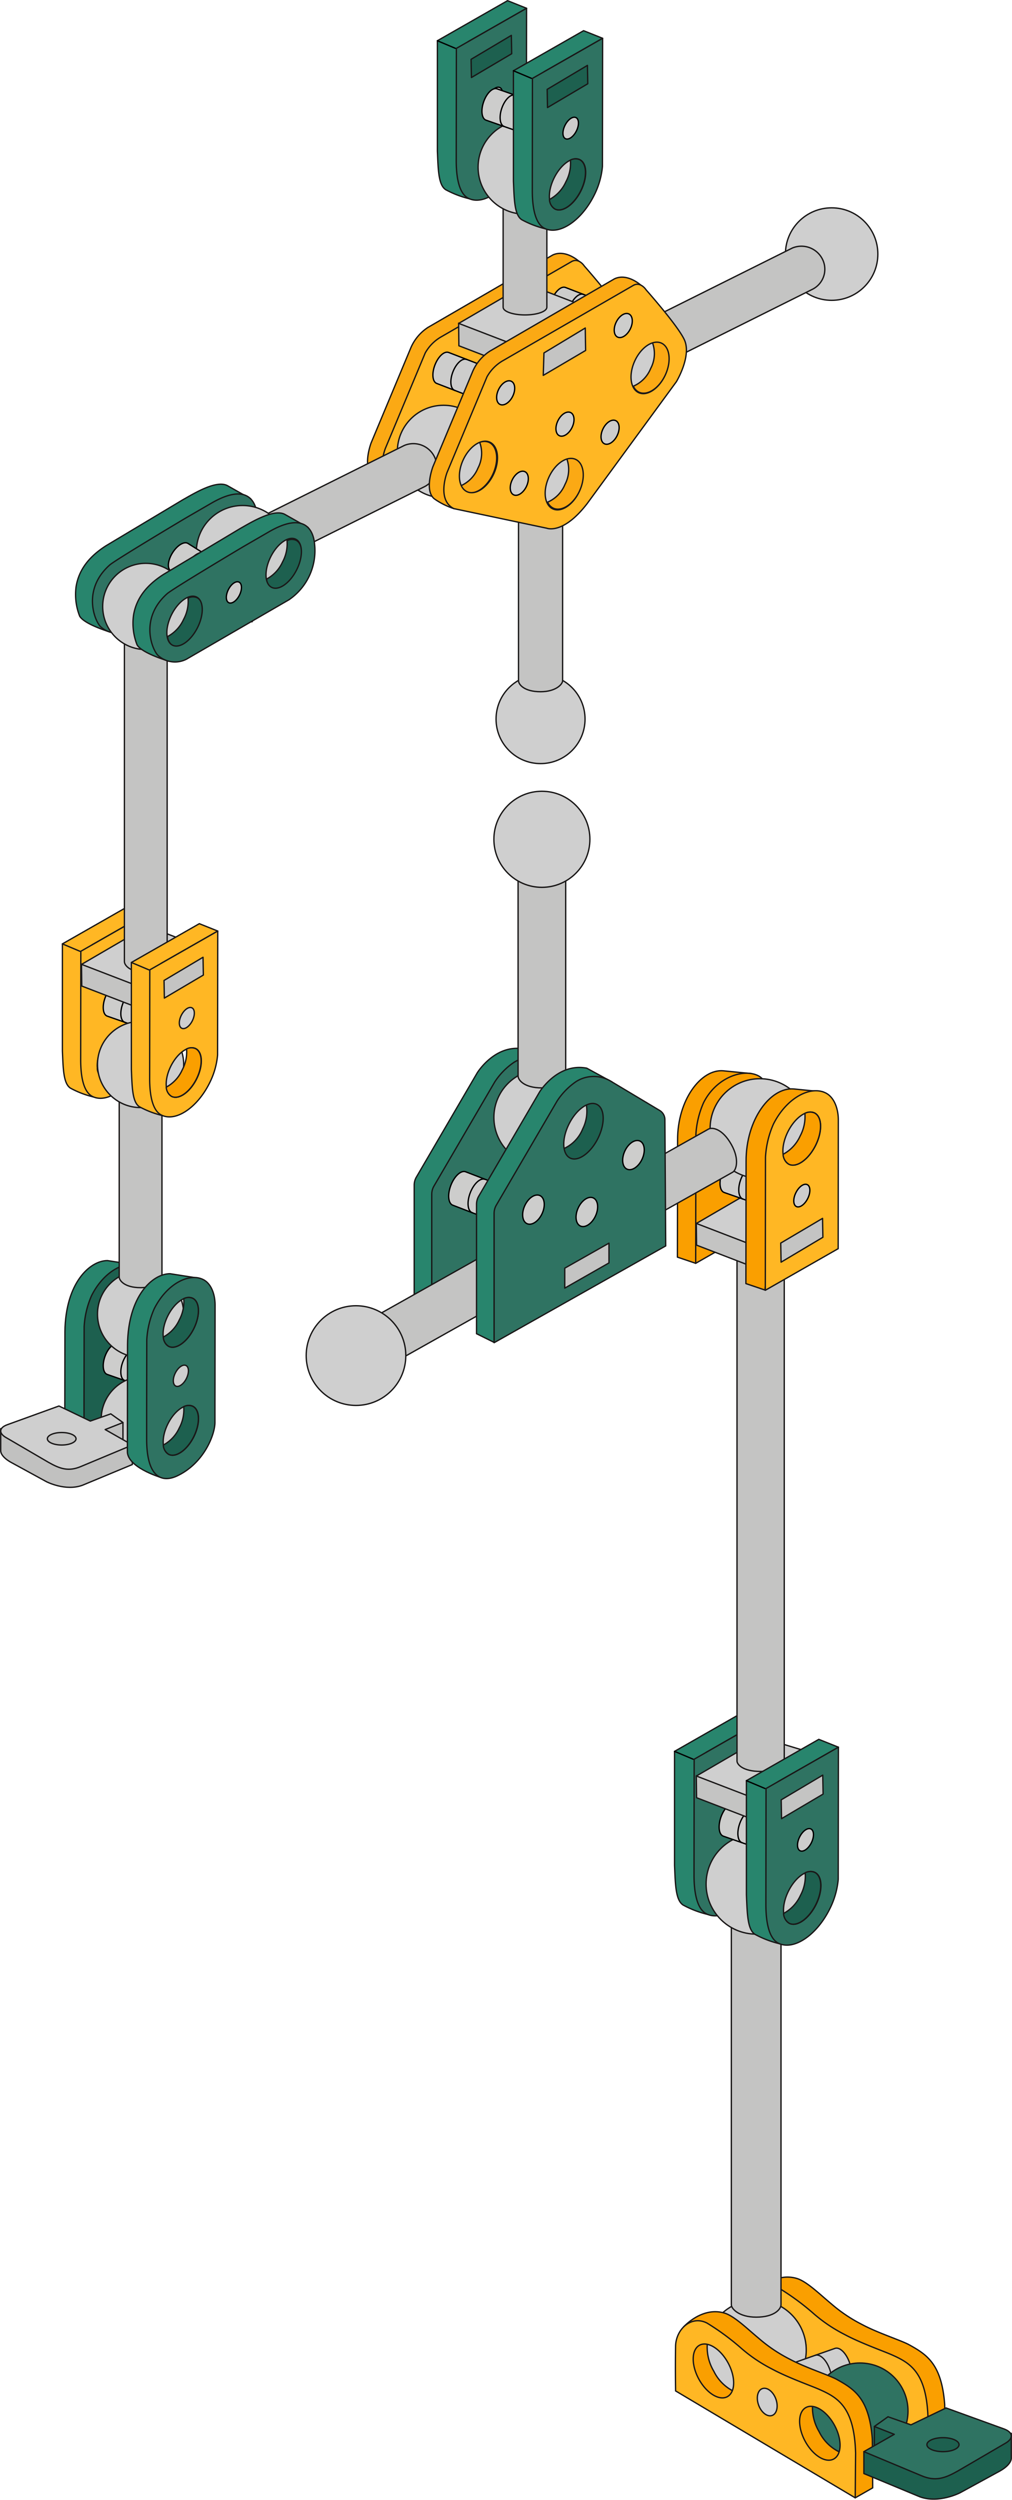 <svg xmlns="http://www.w3.org/2000/svg" width="188.143" height="464.515" viewBox="0 0 188.143 464.515">
  <g id="Group_97" data-name="Group 97" transform="translate(-541.604 -65.915)">
    <g id="Group_48" data-name="Group 48">
      <g id="Group_18" data-name="Group 18">
        <path id="Path_39" data-name="Path 39" d="M684.116,385.089l-3.649-1.459-13.458,7.681v21.173c.155,3.5.178,6.481,1.611,7.384a18.433,18.433,0,0,0,4.6,1.748l-.329-30.122Z" fill="#28856d" stroke="#1a1818" stroke-linecap="round" stroke-linejoin="round" stroke-width="0.25"/>
        <line id="Line_2" data-name="Line 2" x2="3.468" y2="1.459" transform="translate(667.009 391.311)" fill="#ef8b20" stroke="#000" stroke-linecap="round" stroke-linejoin="round" stroke-width="0.25"/>
        <g id="Group_17" data-name="Group 17">
          <path id="Path_40" data-name="Path 40" d="M684.116,385.089l-13.458,7.68s-.028,21.387-.028,21.519c0,3.936.785,6.444,2.329,7.219,2.8,1.4,7.057-1.408,9.5-6.283a15.254,15.254,0,0,0,1.621-5.583Z" fill="#2f7362" stroke="#1a1818" stroke-linecap="round" stroke-linejoin="round" stroke-width="0.25"/>
        </g>
        <path id="Path_41" data-name="Path 41" d="M681.2,390.279l.065,3.521-7.723,4.562-.065-3.49Z" fill="#86d3ed" stroke="#000" stroke-linecap="round" stroke-linejoin="round" stroke-width="0.25"/>
        <path id="Path_42" data-name="Path 42" d="M679.082,402.854c-.559,1.115-1.5,1.775-2.1,1.474s-.636-1.451-.076-2.567,1.5-1.776,2.1-1.474S679.642,401.738,679.082,402.854Z" fill="#cdcdcc" stroke="#000" stroke-linecap="round" stroke-linejoin="round" stroke-width="0.25"/>
      </g>
      <g id="Group_24" data-name="Group 24">
        <g id="Group_19" data-name="Group 19">
          <path id="Path_43" data-name="Path 43" d="M711.206,507.649l2.85,15.919,3.249-1.854s-.047-8.743-.076-9.117c-.572-7.487-3.331-9.218-6.593-11.027-1.47-.815-5.86-2.2-8.819-3.8a28.114,28.114,0,0,1-5.754-3.891c-1.915-1.574-4.432-4.067-6.3-4.633-4.213-1.278-7.629,2.582-7.629,2.582l4.169.809Z" fill="#fa9f00" stroke="#1a1818" stroke-linecap="round" stroke-linejoin="round" stroke-width="0.25"/>
          <path id="Path_44" data-name="Path 44" d="M684.453,494.561a2.537,2.537,0,0,1,2.151-.119,8.714,8.714,0,0,0,1.171,5.625,8.119,8.119,0,0,0,4.093,3.9,2.787,2.787,0,0,1-1.189,1.918c-1.729,1.04-4.524-.65-6.243-3.776S682.725,495.6,684.453,494.561Z" fill="#ffb724" stroke="#1a1818" stroke-linecap="round" stroke-linejoin="round" stroke-width="0.25"/>
          <path id="Path_45" data-name="Path 45" d="M704.029,505.791a2.535,2.535,0,0,1,2.15-.119,8.715,8.715,0,0,0,1.172,5.625,8.111,8.111,0,0,0,4.093,3.9,2.785,2.785,0,0,1-1.189,1.918c-1.729,1.04-4.524-.65-6.244-3.776S702.3,506.831,704.029,505.791Z" fill="#ffb724" stroke="#1a1818" stroke-linecap="round" stroke-linejoin="round" stroke-width="0.25"/>
          <path id="Path_46" data-name="Path 46" d="M680.66,503.7l33.4,19.865.07-8.3c-.231-8.617-3.35-10.34-6.738-11.841-1.533-.68-5.86-2.2-8.82-3.8a28.106,28.106,0,0,1-5.753-3.892,46.116,46.116,0,0,0-6.3-4.632c-2.954-1.52-5.8,1.148-5.858,4.317C680.582,500.015,680.66,503.7,680.66,503.7Zm4.382-8.453c1.474-.88,3.855.532,5.318,3.152s1.456,5.458-.018,6.338-3.855-.532-5.319-3.153S683.568,496.129,685.042,495.249Z" fill="#ffb724" stroke="#1a1818" stroke-linecap="round" stroke-linejoin="round" stroke-width="0.25"/>
          <ellipse id="Ellipse_7" data-name="Ellipse 7" cx="1.701" cy="2.657" rx="1.701" ry="2.657" transform="translate(695.176 503.867) rotate(-20.296)" fill="#ffb724" stroke="#1a1818" stroke-linecap="round" stroke-linejoin="round" stroke-width="0.25"/>
        </g>
        <g id="Group_20" data-name="Group 20">
          <circle id="Ellipse_8" data-name="Ellipse 8" cx="9.31" cy="9.31" r="9.31" transform="translate(672.874 493.232)" fill="#cfcfcf" stroke="#1a1818" stroke-linecap="round" stroke-linejoin="round" stroke-width="0.25"/>
          <path id="Path_47" data-name="Path 47" d="M682.184,420.4c2.55,0,4.617.5,4.617,1.125v72.605c0,.734-1.119,2.3-4.617,2.3-3.2,0-4.617-1.568-4.617-2.3V421.521C677.567,420.9,679.634,420.4,682.184,420.4Z" fill="#c4c4c3" stroke="#1a1818" stroke-linecap="round" stroke-linejoin="round" stroke-width="0.25"/>
          <circle id="Ellipse_9" data-name="Ellipse 9" cx="9.31" cy="9.31" r="9.31" transform="translate(672.874 406.646)" fill="#cfcfcf" stroke="#1a1818" stroke-linecap="round" stroke-linejoin="round" stroke-width="0.25"/>
        </g>
        <g id="Group_21" data-name="Group 21">
          <path id="Path_48" data-name="Path 48" d="M696.838,502.233c.872-.306,2.075.86,2.686,2.6s.4,3.4-.472,3.711L680.358,515.1l-2.214-6.314Z" fill="#cfcfcf" stroke="#1a1818" stroke-linecap="round" stroke-linejoin="round" stroke-width="0.25"/>
          <path id="Path_49" data-name="Path 49" d="M695.39,509.831c.871-.306,1.083-1.967.471-3.711s-1.813-2.909-2.685-2.6" fill="#cfcfcf" stroke="#1a1818" stroke-linecap="round" stroke-linejoin="round" stroke-width="0.25"/>
        </g>
        <circle id="Ellipse_10" data-name="Ellipse 10" cx="8.929" cy="8.929" r="8.929" transform="translate(692.555 504.948)" fill="#2f7362" stroke="#1a1818" stroke-linecap="round" stroke-linejoin="round" stroke-width="0.25"/>
        <g id="Group_22" data-name="Group 22">
          <path id="Path_50" data-name="Path 50" d="M697.754,514.082,700.6,530l3.248-1.854s-.047-8.743-.075-9.116c-.573-7.487-3.331-9.218-6.593-11.027-1.47-.816-5.86-2.2-8.82-3.8a28.143,28.143,0,0,1-5.754-3.892c-1.915-1.573-4.432-4.066-6.3-4.632-4.213-1.279-7.628,2.582-7.628,2.582l4.168.809Z" fill="#fa9f00" stroke="#1a1818" stroke-linecap="round" stroke-linejoin="round" stroke-width="0.25"/>
          <path id="Path_51" data-name="Path 51" d="M671,500.994a2.535,2.535,0,0,1,2.15-.119,8.712,8.712,0,0,0,1.172,5.624,8.107,8.107,0,0,0,4.093,3.9,2.785,2.785,0,0,1-1.19,1.919c-1.728,1.04-4.523-.65-6.243-3.776S669.272,502.034,671,500.994Z" fill="#fa9f00" stroke="#1a1818" stroke-linecap="round" stroke-linejoin="round" stroke-width="0.25"/>
          <path id="Path_52" data-name="Path 52" d="M690.576,512.224a2.537,2.537,0,0,1,2.151-.119,8.71,8.71,0,0,0,1.171,5.624,8.111,8.111,0,0,0,4.093,3.9,2.788,2.788,0,0,1-1.189,1.919c-1.729,1.04-4.524-.65-6.243-3.776S688.848,513.264,690.576,512.224Z" fill="#fa9f00" stroke="#1a1818" stroke-linecap="round" stroke-linejoin="round" stroke-width="0.25"/>
          <path id="Path_53" data-name="Path 53" d="M667.207,510.135,700.6,530l.069-8.3c-.23-8.617-3.35-10.34-6.738-11.841-1.533-.68-5.86-2.2-8.819-3.8a28.154,28.154,0,0,1-5.754-3.892,46.048,46.048,0,0,0-6.3-4.632c-2.955-1.52-5.8,1.148-5.859,4.317C667.129,506.448,667.207,510.135,667.207,510.135Zm24.164,3.123c1.474-.879,3.855.532,5.319,3.152s1.455,5.458-.019,6.338-3.855-.532-5.318-3.152S689.9,514.138,691.371,513.258Zm-19.782-11.576c1.474-.88,3.855.531,5.319,3.152s1.455,5.458-.019,6.337-3.855-.531-5.318-3.152S670.116,502.561,671.589,501.682Z" fill="#ffb724" stroke="#1a1818" stroke-linecap="round" stroke-linejoin="round" stroke-width="0.25"/>
          <ellipse id="Ellipse_11" data-name="Ellipse 11" cx="1.701" cy="2.657" rx="1.701" ry="2.657" transform="translate(681.724 510.3) rotate(-20.296)" fill="#cfcfcf" stroke="#1a1818" stroke-linecap="round" stroke-linejoin="round" stroke-width="0.25"/>
        </g>
        <g id="Group_23" data-name="Group 23">
          <path id="Path_54" data-name="Path 54" d="M705.126,516.063l-.965.689v3.559l5.4-.428v-3.131Z" fill="#1d604f" stroke="#1a1818" stroke-linecap="round" stroke-linejoin="round" stroke-width="0.25"/>
          <path id="Path_55" data-name="Path 55" d="M727.024,518.016h2.59v4.6s.137,1.116-2.077,2.38l-7.445,4.065s-3.941,2.045-7.5.739l-10.382-4.312v-4.062l11.144,1.879Z" fill="#1d604f" stroke="#1a1818" stroke-linecap="round" stroke-linejoin="round" stroke-width="0.25"/>
          <path id="Path_56" data-name="Path 56" d="M728.261,517.2l-10.773-3.9-6.528,3.139-4.267-1.5-2.532,1.809,3.7,1.453-5.656,3.217,10.751,4.491c2.554,1.067,4.3.472,6.712-.889l8.814-5.141C730.072,518.987,729.975,517.824,728.261,517.2Z" fill="#2f7362" stroke="#1a1818" stroke-linecap="round" stroke-linejoin="round" stroke-width="0.25"/>
          <ellipse id="Ellipse_12" data-name="Ellipse 12" cx="2.987" cy="1.301" rx="2.987" ry="1.301" transform="translate(713.927 518.82)" fill="#1d604f" stroke="#1a1818" stroke-linecap="round" stroke-linejoin="round" stroke-width="0.25"/>
        </g>
      </g>
      <g id="Group_25" data-name="Group 25">
        <path id="Path_57" data-name="Path 57" d="M678.185,401.06c-.83-.291-1.973.818-2.555,2.476s-.38,3.239.449,3.53l17.782,6.234,2.1-6Z" fill="#cdcdcc" stroke="#000" stroke-linecap="round" stroke-linejoin="round" stroke-width="0.25"/>
        <path id="Path_58" data-name="Path 58" d="M679.563,408.287c-.83-.291-1.03-1.871-.449-3.529s1.725-2.767,2.554-2.477" fill="none" stroke="#000" stroke-linecap="round" stroke-linejoin="round" stroke-width="0.25"/>
      </g>
      <g id="Group_29" data-name="Group 29">
        <g id="Group_28" data-name="Group 28">
          <g id="Group_27" data-name="Group 27">
            <g id="Group_26" data-name="Group 26">
              <path id="Path_59" data-name="Path 59" d="M667.542,299.483l3.4,1.15,2.41-29.334,7.935-5.917-5.234-.519c-4.138-.34-8.511,5.429-8.478,12.882Z" fill="#fa9f00" stroke="#1a1818" stroke-linecap="round" stroke-linejoin="round" stroke-width="0.25"/>
            </g>
          </g>
        </g>
        <path id="Path_60" data-name="Path 60" d="M682.545,265.771c-2.726-1.367-7.767.287-10.144,5.028a17.011,17.011,0,0,0-1.427,5.956l-.032,23.878,13.089-7.469s.027-22.94.027-23.068C684.06,267.981,684.048,266.524,682.545,265.771Zm-2.578,8.876c-1.274,2.54-3.417,4.042-4.786,3.356s-1.448-3.3-.174-5.843,3.416-4.042,4.786-3.355S681.24,272.108,679.967,274.647Z" fill="#fa9f00" stroke="#1a1818" stroke-linecap="round" stroke-linejoin="round" stroke-width="0.25"/>
        <path id="Path_61" data-name="Path 61" d="M673.776,295.586l-.064-3.425,7.512-4.436.063,3.394Z" fill="#86d3ed" stroke="#000" stroke-linecap="round" stroke-linejoin="round" stroke-width="0.25"/>
        <path id="Path_62" data-name="Path 62" d="M676.44,283.1c.545-1.085,1.46-1.727,2.045-1.433s.619,1.411.074,2.5-1.459,1.727-2.044,1.433S675.9,284.187,676.44,283.1Z" fill="#cdcdcc" stroke="#000" stroke-linecap="round" stroke-linejoin="round" stroke-width="0.25"/>
        <path id="Path_63" data-name="Path 63" d="M679.779,268.8a2,2,0,0,0-1.727.072,7.316,7.316,0,0,1-.853,4.063,6.968,6.968,0,0,1-3.059,3.283A2.184,2.184,0,0,0,675.167,278c1.37.687,3.512-.815,4.786-3.355S681.149,269.49,679.779,268.8Z" fill="#fa9f00" stroke="#1a1818" stroke-linecap="round" stroke-linejoin="round" stroke-width="0.25"/>
      </g>
      <g id="Group_32" data-name="Group 32">
        <g id="Group_30" data-name="Group 30">
          <path id="Path_64" data-name="Path 64" d="M694.9,394.165l-23.843,1.688.048,4.069,9.49,3.65,2.155-1.683,4.392.623,7.824-4.759Z" fill="#c4c4c3" stroke="#1a1818" stroke-linecap="round" stroke-linejoin="round" stroke-width="0.25"/>
          <path id="Path_65" data-name="Path 65" d="M683.271,388.79l-12.2,7.1,9.49,3.65,2.155-1.683,4.392.623,9.453-5.664Z" fill="#cfcfcf" stroke="#1a1818" stroke-linecap="round" stroke-linejoin="round" stroke-width="0.25"/>
        </g>
        <path id="Path_66" data-name="Path 66" d="M683.014,296.115c-2.425,0-4.391.422-4.391.943v96.055c0,.615,1.064,1.928,4.391,1.928,3.047,0,4.392-1.313,4.392-1.928V297.058C687.406,296.537,685.44,296.115,683.014,296.115Z" fill="#c4c4c3" stroke="#1a1818" stroke-linecap="round" stroke-linejoin="round" stroke-width="0.25"/>
        <g id="Group_31" data-name="Group 31">
          <path id="Path_67" data-name="Path 67" d="M694.9,291.5l-23.843,1.688.048,4.069,9.49,3.65,2.155-1.683,4.392.623,7.824-4.759Z" fill="#c4c4c3" stroke="#1a1818" stroke-linecap="round" stroke-linejoin="round" stroke-width="0.25"/>
          <path id="Path_68" data-name="Path 68" d="M694.869,287.469l-11.6-1.343-12.2,7.1,9.49,3.65,2.155-1.683,4.392.623,7.824-4.759Z" fill="#cfcfcf" stroke="#1a1818" stroke-linecap="round" stroke-linejoin="round" stroke-width="0.25"/>
        </g>
      </g>
      <g id="Group_33" data-name="Group 33">
        <path id="Path_69" data-name="Path 69" d="M678.349,281.47c-.829-.291-1.973.818-2.554,2.477s-.381,3.238.448,3.529l17.782,6.234,2.106-6.005Z" fill="#cdcdcc" stroke="#000" stroke-linecap="round" stroke-linejoin="round" stroke-width="0.25"/>
        <path id="Path_70" data-name="Path 70" d="M679.727,288.7c-.829-.29-1.03-1.871-.448-3.529s1.725-2.767,2.554-2.476" fill="none" stroke="#000" stroke-linecap="round" stroke-linejoin="round" stroke-width="0.25"/>
      </g>
      <g id="Group_35" data-name="Group 35">
        <path id="Path_71" data-name="Path 71" d="M697.477,390.535l-3.649-1.459-13.458,7.68V417.93c.156,3.5.179,6.481,1.611,7.384a18.435,18.435,0,0,0,4.6,1.748l-.329-30.122Z" fill="#28856d" stroke="#1a1818" stroke-linecap="round" stroke-linejoin="round" stroke-width="0.25"/>
        <line id="Line_3" data-name="Line 3" x2="3.468" y2="1.459" transform="translate(680.37 396.756)" fill="#ef8b20" stroke="#000" stroke-linecap="round" stroke-linejoin="round" stroke-width="0.25"/>
        <g id="Group_34" data-name="Group 34">
          <path id="Path_72" data-name="Path 72" d="M697.477,390.535l-13.458,7.68s-.028,21.387-.028,21.519c0,3.936.785,6.444,2.33,7.219,2.8,1.4,7.057-1.408,9.5-6.283a15.254,15.254,0,0,0,1.621-5.583ZM693.3,419.811c-1.31,2.612-3.513,4.156-4.921,3.45s-1.489-3.395-.179-6.007,3.513-4.156,4.921-3.45S694.607,417.2,693.3,419.811Z" fill="#2f7362" stroke="#1a1818" stroke-linecap="round" stroke-linejoin="round" stroke-width="0.25"/>
          <path id="Path_73" data-name="Path 73" d="M693.078,413.8a2.061,2.061,0,0,0-1.776.074,7.524,7.524,0,0,1-.877,4.178,7.171,7.171,0,0,1-3.145,3.375,2.245,2.245,0,0,0,1.056,1.83c1.408.706,3.611-.839,4.921-3.45S694.486,414.509,693.078,413.8Z" fill="#1d604f" stroke="#1a1818" stroke-linecap="round" stroke-linejoin="round" stroke-width="0.25"/>
        </g>
        <path id="Path_74" data-name="Path 74" d="M694.563,395.725l.065,3.521-7.723,4.562-.065-3.49Z" fill="#c4c4c3" stroke="#1a1818" stroke-linecap="round" stroke-linejoin="round" stroke-width="0.25"/>
        <path id="Path_75" data-name="Path 75" d="M692.444,408.3c-.56,1.115-1.5,1.775-2.1,1.473s-.635-1.45-.076-2.566,1.5-1.776,2.1-1.474S693,407.184,692.444,408.3Z" fill="#cdcdcc" stroke="#000" stroke-linecap="round" stroke-linejoin="round" stroke-width="0.25"/>
      </g>
      <g id="Group_41" data-name="Group 41">
        <g id="Group_36" data-name="Group 36">
          <path id="Path_76" data-name="Path 76" d="M640.792,267.311a2.563,2.563,0,0,0-1.843-.046,7.285,7.285,0,0,1-.6,4.832,6.8,6.8,0,0,1-3.778,3.784,2.762,2.762,0,0,0,1.423,1.868c1.778.818,4.295-.855,5.621-3.737S642.571,268.129,640.792,267.311Z" fill="#e96896" stroke="#000" stroke-linecap="round" stroke-linejoin="round" stroke-width="0.25"/>
          <path id="Path_77" data-name="Path 77" d="M639.1,260.824c-5.443-1.055-8.784,4.436-8.784,4.436l-11.3,19.348a2.983,2.983,0,0,0-.408,1.507v24.043l3.266,1.614V287.747l13.683-21.937,8.238-2.425Z" fill="#28856d" stroke="#1a1818" stroke-linecap="round" stroke-linejoin="round" stroke-width="0.25"/>
          <path id="Path_78" data-name="Path 78" d="M653.625,270.417a2,2,0,0,0-.992-1.749l-9.031-5.395a6.138,6.138,0,0,0-6.462.03,12.9,12.9,0,0,0-3.559,3.633l-11.3,19.348a2.989,2.989,0,0,0-.407,1.507v24.043l31.909-17.982Zm-12.452,3.466c-1.379,2.749-3.7,4.375-5.181,3.632s-1.566-3.575-.188-6.324,3.7-4.375,5.181-3.632S642.551,271.134,641.173,273.883Z" fill="#2f7362" stroke="#1a1818" stroke-linecap="round" stroke-linejoin="round" stroke-width="0.25"/>
          <path id="Path_79" data-name="Path 79" d="M630.8,287.842c-.663,1.441-1.921,2.278-2.811,1.869s-1.072-1.909-.409-3.35,1.921-2.278,2.81-1.869S631.461,286.4,630.8,287.842Z" fill="#cdcdcc" stroke="#000" stroke-linecap="round" stroke-linejoin="round" stroke-width="0.25"/>
          <path id="Path_80" data-name="Path 80" d="M640.724,288.28c-.663,1.441-1.921,2.278-2.811,1.869s-1.072-1.909-.409-3.35,1.921-2.278,2.81-1.869S641.387,286.839,640.724,288.28Z" fill="#cdcdcc" stroke="#000" stroke-linecap="round" stroke-linejoin="round" stroke-width="0.25"/>
          <path id="Path_81" data-name="Path 81" d="M649.392,275.722c-.663,1.441-1.922,2.278-2.811,1.869s-1.073-1.909-.41-3.35,1.922-2.278,2.811-1.869S650.055,274.281,649.392,275.722Z" fill="#cdcdcc" stroke="#000" stroke-linecap="round" stroke-linejoin="round" stroke-width="0.25"/>
          <path id="Path_82" data-name="Path 82" d="M635,301.69v-3.707l8.218-4.65v3.674Z" fill="#86d3ed" stroke="#000" stroke-linecap="round" stroke-linejoin="round" stroke-width="0.25"/>
        </g>
        <g id="Group_37" data-name="Group 37">
          <circle id="Ellipse_13" data-name="Ellipse 13" cx="8.925" cy="8.925" r="8.925" transform="translate(633.423 264.604)" fill="#cfcfcf" stroke="#1a1818" stroke-linecap="round" stroke-linejoin="round" stroke-width="0.25"/>
          <path id="Path_83" data-name="Path 83" d="M642.349,226.252c-2.445,0-4.427.483-4.427,1.079v38.508c0,.7,1.073,2.206,4.427,2.206,3.07,0,4.426-1.5,4.426-2.206V227.331C646.775,226.735,644.793,226.252,642.349,226.252Z" fill="#c4c4c3" stroke="#1a1818" stroke-linecap="round" stroke-linejoin="round" stroke-width="0.25"/>
          <circle id="Ellipse_14" data-name="Ellipse 14" cx="8.925" cy="8.925" r="8.925" transform="translate(633.423 212.927)" fill="#cfcfcf" stroke="#1a1818" stroke-linecap="round" stroke-linejoin="round" stroke-width="0.25"/>
        </g>
        <g id="Group_38" data-name="Group 38">
          <circle id="Ellipse_15" data-name="Ellipse 15" cx="9.26" cy="9.26" r="9.26" transform="translate(673.619 266.333)" fill="#cfcfcf" stroke="#1a1818" stroke-linecap="round" stroke-linejoin="round" stroke-width="0.25"/>
          <path id="Path_84" data-name="Path 84" d="M611.64,315.612c-1.243-2.211-1.813-4.249-1.274-4.552l44.1-24.774,1-.56,12.216-6.862.844-.475,4.807-2.7c.637-.358,2.541-.151,4.245,2.883,1.561,2.777.89,4.768.254,5.125l-4.807,2.7-.845.474-12.216,6.862-1,.56-44.1,24.775C614.326,319.371,612.882,317.824,611.64,315.612Z" fill="#c4c4c3" stroke="#1a1818" stroke-linecap="round" stroke-linejoin="round" stroke-width="0.25"/>
          <circle id="Ellipse_16" data-name="Ellipse 16" cx="9.26" cy="9.26" r="9.26" transform="translate(598.528 308.516)" fill="#cfcfcf" stroke="#1a1818" stroke-linecap="round" stroke-linejoin="round" stroke-width="0.25"/>
        </g>
        <g id="Group_39" data-name="Group 39">
          <path id="Path_85" data-name="Path 85" d="M628.177,283.629c-.857-.331-2.089.79-2.751,2.505s-.5,3.373.354,3.7l18.383,7.1,2.4-6.208Z" fill="#cdcdcc" stroke="#000" stroke-linecap="round" stroke-linejoin="round" stroke-width="0.25"/>
          <path id="Path_86" data-name="Path 86" d="M629.382,291.228c-.858-.331-1.016-1.989-.354-3.7s1.893-2.836,2.751-2.5" fill="none" stroke="#000" stroke-linecap="round" stroke-linejoin="round" stroke-width="0.25"/>
        </g>
        <g id="Group_40" data-name="Group 40">
          <path id="Path_87" data-name="Path 87" d="M652.384,270.864a2.56,2.56,0,0,0-1.844-.046,7.279,7.279,0,0,1-.6,4.832,6.8,6.8,0,0,1-3.777,3.784,2.763,2.763,0,0,0,1.422,1.868c1.779.818,4.3-.855,5.621-3.737S654.162,271.682,652.384,270.864Z" fill="#1d604f" stroke="#1a1818" stroke-linecap="round" stroke-linejoin="round" stroke-width="0.25"/>
          <path id="Path_88" data-name="Path 88" d="M650.691,264.377c-5.444-1.055-8.785,4.436-8.785,4.436l-11.3,19.348a2.993,2.993,0,0,0-.408,1.507v24.043l3.266,1.614V291.3l13.683-21.937,8.238-2.425Z" fill="#28856d" stroke="#1a1818" stroke-linecap="round" stroke-linejoin="round" stroke-width="0.25"/>
          <path id="Path_89" data-name="Path 89" d="M665.216,273.97a2,2,0,0,0-.992-1.749l-9.031-5.4a6.134,6.134,0,0,0-6.461.03,12.9,12.9,0,0,0-3.56,3.633l-11.3,19.348a2.988,2.988,0,0,0-.408,1.507v24.043L665.369,297.4Zm-12.452,3.466c-1.378,2.749-3.7,4.375-5.18,3.631s-1.567-3.574-.188-6.323,3.7-4.375,5.18-3.632S654.143,274.687,652.764,277.436Z" fill="#2f7362" stroke="#1a1818" stroke-linecap="round" stroke-linejoin="round" stroke-width="0.25"/>
          <path id="Path_90" data-name="Path 90" d="M642.389,291.395c-.663,1.441-1.921,2.278-2.81,1.869s-1.073-1.909-.41-3.35,1.921-2.278,2.811-1.869S643.052,289.954,642.389,291.395Z" fill="#cdcdcc" stroke="#000" stroke-linecap="round" stroke-linejoin="round" stroke-width="0.25"/>
          <path id="Path_91" data-name="Path 91" d="M652.315,291.833c-.663,1.441-1.921,2.278-2.81,1.869s-1.073-1.909-.41-3.35,1.921-2.278,2.811-1.869S652.978,290.392,652.315,291.833Z" fill="#cdcdcc" stroke="#000" stroke-linecap="round" stroke-linejoin="round" stroke-width="0.25"/>
          <path id="Path_92" data-name="Path 92" d="M660.983,281.266c-.663,1.442-1.921,2.278-2.81,1.869s-1.073-1.909-.41-3.35,1.921-2.278,2.81-1.869S661.646,279.825,660.983,281.266Z" fill="#cdcdcc" stroke="#000" stroke-linecap="round" stroke-linejoin="round" stroke-width="0.25"/>
          <path id="Path_93" data-name="Path 93" d="M646.6,305.243v-3.707l8.218-4.65v3.674Z" fill="#c4c4c3" stroke="#1a1818" stroke-linecap="round" stroke-linejoin="round" stroke-width="0.25"/>
        </g>
      </g>
      <g id="Group_47" data-name="Group 47">
        <g id="Group_46" data-name="Group 46">
          <g id="Group_45" data-name="Group 45">
            <g id="Group_44" data-name="Group 44">
              <g id="Group_43" data-name="Group 43">
                <g id="Group_42" data-name="Group 42">
                  <path id="Path_94" data-name="Path 94" d="M680.276,304.4l3.551,1.2,2.517-30.641,8.289-6.18-5.467-.543c-4.322-.355-8.89,5.672-8.856,13.456Z" fill="#fa9f00" stroke="#1a1818" stroke-linecap="round" stroke-linejoin="round" stroke-width="0.25"/>
                </g>
              </g>
            </g>
            <path id="Path_95" data-name="Path 95" d="M695.114,268.984c-2.821-1.414-7.259.873-9.72,5.78a17.559,17.559,0,0,0-1.476,6.165l-.034,24.714,13.547-7.731s.028-23.743.028-23.876C697.461,271.848,696.669,269.764,695.114,268.984Zm-1.889,9.763c-1.319,2.629-3.536,4.184-4.954,3.473s-1.5-3.418-.18-6.047,3.536-4.184,4.954-3.473S694.543,276.118,693.225,278.747Z" fill="#ffb724" stroke="#1a1818" stroke-linecap="round" stroke-linejoin="round" stroke-width="0.25"/>
          </g>
          <path id="Path_96" data-name="Path 96" d="M686.818,300.418l-.066-3.544,7.774-4.592.065,3.513Z" fill="#c4c4c3" stroke="#1a1818" stroke-linecap="round" stroke-linejoin="round" stroke-width="0.25"/>
          <path id="Path_97" data-name="Path 97" d="M689.575,287.5c.563-1.123,1.511-1.787,2.116-1.484s.64,1.461.077,2.584-1.51,1.787-2.116,1.483S689.012,288.621,689.575,287.5Z" fill="#cdcdcc" stroke="#000" stroke-linecap="round" stroke-linejoin="round" stroke-width="0.25"/>
        </g>
        <path id="Path_98" data-name="Path 98" d="M693.031,272.7a2.074,2.074,0,0,0-1.788.075,7.57,7.57,0,0,1-.883,4.205,7.214,7.214,0,0,1-3.166,3.4,2.262,2.262,0,0,0,1.063,1.841c1.418.711,3.635-.844,4.954-3.472S694.448,273.41,693.031,272.7Z" fill="#fa9f00" stroke="#1a1818" stroke-linecap="round" stroke-linejoin="round" stroke-width="0.25"/>
      </g>
    </g>
    <g id="Group_96" data-name="Group 96">
      <path id="Path_99" data-name="Path 99" d="M570.584,213.661c.535.352.439,1.44-.213,2.431s-1.614,1.51-2.149,1.158-.439-1.44.214-2.431S570.05,213.309,570.584,213.661Z" fill="#6fb32f" stroke="#000" stroke-linecap="round" stroke-linejoin="round" stroke-width="0.25"/>
      <g id="Group_52" data-name="Group 52">
        <path id="Path_100" data-name="Path 100" d="M567.576,171.63a1.947,1.947,0,0,0-1.679.07,7.106,7.106,0,0,1-.829,3.95,6.778,6.778,0,0,1-2.974,3.192,2.121,2.121,0,0,0,1,1.73c1.332.668,3.415-.793,4.653-3.262S568.908,172.3,567.576,171.63Z" fill="#6fb32f" stroke="#000" stroke-linecap="round" stroke-linejoin="round" stroke-width="0.25"/>
        <path id="Path_101" data-name="Path 101" d="M585.975,160.956a1.949,1.949,0,0,0-1.68.07,7.112,7.112,0,0,1-.829,3.951,6.788,6.788,0,0,1-2.974,3.192,2.119,2.119,0,0,0,1,1.729c1.332.668,3.415-.792,4.653-3.262S587.306,161.624,585.975,160.956Z" fill="#6fb32f" stroke="#000" stroke-linecap="round" stroke-linejoin="round" stroke-width="0.25"/>
        <g id="Group_51" data-name="Group 51">
          <g id="Group_50" data-name="Group 50">
            <g id="Group_49" data-name="Group 49">
              <path id="Path_102" data-name="Path 102" d="M583.845,156.124c-2.114-1.048-6.245,1.524-8.3,2.675l-14.142,8.46c-3.23,2.037-5.126,4.495-5.644,7.6a10.932,10.932,0,0,0,.659,5.535c.924,1.591,5.938,3.037,5.938,3.037l-1.885-10.846,23.582-13.356c.61-.313,4.7-.321,4.107-.67Z" fill="#28856d" stroke="#1a1818" stroke-linecap="round" stroke-linejoin="round" stroke-width="0.25"/>
            </g>
          </g>
        </g>
        <path id="Path_103" data-name="Path 103" d="M575.046,169.071c.534.351.438,1.44-.214,2.431s-1.614,1.509-2.148,1.158-.439-1.441.213-2.432S574.511,168.719,575.046,169.071Z" fill="#6fb32f" stroke="#000" stroke-linecap="round" stroke-linejoin="round" stroke-width="0.25"/>
        <path id="Path_104" data-name="Path 104" d="M580.94,159.381l-4.857,2.811s-13.017,7.746-14.088,8.7c-5.16,4.585-2.793,10.372-1.7,11.45a4.679,4.679,0,0,0,5.322.694l13.98-8.1c2.058-1.193,1.4-.816,5.035-2.917a11.028,11.028,0,0,0,4.788-10.306C589.15,158.533,587.111,155.816,580.94,159.381Zm-13.287,17.808c-1.238,2.469-3.321,3.93-4.653,3.262s-1.407-3.211-.169-5.681,3.322-3.93,4.653-3.262S568.892,174.719,567.653,177.189Zm18.433-10.744c-1.238,2.469-3.321,3.93-4.653,3.262s-1.407-3.211-.169-5.681,3.322-3.93,4.654-3.262S587.325,163.975,586.086,166.445Z" fill="#2f7362" stroke="#1a1818" stroke-linecap="round" stroke-linejoin="round" stroke-width="0.25"/>
        <path id="Path_105" data-name="Path 105" d="M575.446,171.161c-.53,1.055-1.42,1.679-1.989,1.394s-.6-1.372-.072-2.427,1.42-1.679,1.988-1.394S575.975,170.106,575.446,171.161Z" fill="#cdcdcc" stroke="#000" stroke-linecap="round" stroke-linejoin="round" stroke-width="0.25"/>
      </g>
      <g id="Group_68" data-name="Group 68">
        <g id="Group_54" data-name="Group 54">
          <path id="Path_106" data-name="Path 106" d="M651.236,119.088l-2-4.631s-2.5-2.283-4.883-1.158l-23.167,13.437a8.529,8.529,0,0,0-3.177,3.737l-7.413,17.739s-1.655,4.4.265,5.957a13.717,13.717,0,0,0,3.64,1.823l-.066-7.016,9.531-17.607Z" fill="#fba914" stroke="#1a1818" stroke-linecap="round" stroke-linejoin="round" stroke-width="0.25"/>
          <path id="Path_107" data-name="Path 107" d="M651.092,129.944a6.107,6.107,0,0,1-3.224,3.3,2.221,2.221,0,0,0,1.048,1.116c1.568.721,3.787-.754,4.956-3.295s.845-5.186-.723-5.907a2.3,2.3,0,0,0-1.732-.01A5.913,5.913,0,0,1,651.092,129.944Z" fill="#e96896" stroke="#000" stroke-linecap="round" stroke-linejoin="round" stroke-width="0.25"/>
          <path id="Path_108" data-name="Path 108" d="M635.156,151.49a6.105,6.105,0,0,1-3.224,3.3,2.227,2.227,0,0,0,1.049,1.116c1.568.721,3.786-.754,4.955-3.295s.845-5.186-.723-5.907a2.3,2.3,0,0,0-1.731-.009A5.918,5.918,0,0,1,635.156,151.49Z" fill="#e96896" stroke="#000" stroke-linecap="round" stroke-linejoin="round" stroke-width="0.25"/>
          <path id="Path_109" data-name="Path 109" d="M618.972,148.461a6.1,6.1,0,0,1-3.223,3.305,2.221,2.221,0,0,0,1.048,1.116c1.568.721,3.787-.754,4.955-3.295s.846-5.186-.722-5.907a2.3,2.3,0,0,0-1.732-.01A5.909,5.909,0,0,1,618.972,148.461Z" fill="#e96896" stroke="#000" stroke-linecap="round" stroke-linejoin="round" stroke-width="0.25"/>
          <g id="Group_53" data-name="Group 53">
            <path id="Path_110" data-name="Path 110" d="M657.458,124.882c-.886-2.4-7.215-9.531-7.215-9.531s-1.059-1.655-2.449-.794l-24.093,13.9a7.884,7.884,0,0,0-3.045,3.044l-7.414,17.739s-2,5.138,1.258,6.752l17.276,3.64s3.045,1.258,7.546-4.633l16.545-22.59S658.583,127.927,657.458,124.882Zm-35.552,24.672c-1.169,2.541-3.387,4.016-4.955,3.295s-1.892-3.366-.723-5.907,3.388-4.017,4.956-3.295S623.075,147.013,621.906,149.554Zm15.947,3.193c-1.169,2.541-3.388,4.016-4.956,3.3s-1.891-3.366-.722-5.907,3.387-4.016,4.955-3.295S639.022,150.206,637.853,152.747Zm15.957-21.594c-1.169,2.541-3.387,4.016-4.955,3.295s-1.892-3.366-.723-5.907,3.388-4.017,4.956-3.295S654.979,128.612,653.81,131.153Z" fill="#ffb724" stroke="#1a1818" stroke-linecap="round" stroke-linejoin="round" stroke-width="0.25"/>
            <ellipse id="Ellipse_17" data-name="Ellipse 17" cx="2.394" cy="1.456" rx="2.394" ry="1.456" transform="translate(641.174 143.297) rotate(-63.744)" fill="#e96896" stroke="#000" stroke-linecap="round" stroke-linejoin="round" stroke-width="0.25"/>
            <ellipse id="Ellipse_18" data-name="Ellipse 18" cx="2.394" cy="1.456" rx="2.394" ry="1.456" transform="translate(632.789 141.794) rotate(-63.744)" fill="#e96896" stroke="#000" stroke-linecap="round" stroke-linejoin="round" stroke-width="0.25"/>
            <ellipse id="Ellipse_19" data-name="Ellipse 19" cx="2.394" cy="1.456" rx="2.394" ry="1.456" transform="translate(624.293 152.781) rotate(-63.744)" fill="#e96896" stroke="#000" stroke-linecap="round" stroke-linejoin="round" stroke-width="0.25"/>
            <ellipse id="Ellipse_20" data-name="Ellipse 20" cx="2.394" cy="1.456" rx="2.394" ry="1.456" transform="translate(621.762 135.983) rotate(-63.744)" fill="#e96896" stroke="#000" stroke-linecap="round" stroke-linejoin="round" stroke-width="0.25"/>
            <ellipse id="Ellipse_21" data-name="Ellipse 21" cx="2.394" cy="1.456" rx="2.394" ry="1.456" transform="translate(643.623 123.475) rotate(-63.744)" fill="#e96896" stroke="#000" stroke-linecap="round" stroke-linejoin="round" stroke-width="0.25"/>
            <path id="Path_111" data-name="Path 111" d="M638.924,122.433l-7.678,4.633-.132,4.17,7.877-4.633Z" fill="#e96896" stroke="#000" stroke-linecap="round" stroke-linejoin="round" stroke-width="0.25"/>
          </g>
        </g>
        <g id="Group_55" data-name="Group 55">
          <path id="Path_112" data-name="Path 112" d="M646.731,119.323c-.794-.306-1.936.733-2.549,2.322s-.467,3.127.328,3.433l11.472,4.429,7.788-3.606Z" fill="#cdcdcc" stroke="#000" stroke-linecap="round" stroke-linejoin="round" stroke-width="0.25"/>
          <path id="Path_113" data-name="Path 113" d="M647.848,126.367c-.8-.307-.942-1.844-.328-3.433s1.755-2.629,2.549-2.322" fill="none" stroke="#000" stroke-linecap="round" stroke-linejoin="round" stroke-width="0.25"/>
        </g>
        <g id="Group_56" data-name="Group 56">
          <circle id="Ellipse_22" data-name="Ellipse 22" cx="8.593" cy="8.593" r="8.593" transform="translate(615.473 141.212)" fill="#cfcfcf" stroke="#1a1818" stroke-linecap="round" stroke-linejoin="round" stroke-width="0.25"/>
          <path id="Path_114" data-name="Path 114" d="M586.1,173.492l1.821-.908,32.653-16.276a4.163,4.163,0,0,0,1.745-5.632,4.374,4.374,0,0,0-5.548-2l-32.653,16.276-1.821.908Z" fill="#c4c4c3" stroke="#1a1818" stroke-linecap="round" stroke-linejoin="round" stroke-width="0.25"/>
          <circle id="Ellipse_23" data-name="Ellipse 23" cx="8.593" cy="8.593" r="8.593" transform="translate(578.11 159.835)" fill="#cfcfcf" stroke="#1a1818" stroke-linecap="round" stroke-linejoin="round" stroke-width="0.25"/>
        </g>
        <g id="Group_57" data-name="Group 57">
          <circle id="Ellipse_24" data-name="Ellipse 24" cx="8.593" cy="8.593" r="8.593" transform="translate(687.622 104.528)" fill="#cfcfcf" stroke="#1a1818" stroke-linecap="round" stroke-linejoin="round" stroke-width="0.25"/>
          <path id="Path_115" data-name="Path 115" d="M658.248,136.808l1.821-.907,32.653-16.276a4.163,4.163,0,0,0,1.745-5.632,4.373,4.373,0,0,0-5.548-2l-32.653,16.276-1.821.907Z" fill="#c4c4c3" stroke="#1a1818" stroke-linecap="round" stroke-linejoin="round" stroke-width="0.25"/>
          <circle id="Ellipse_25" data-name="Ellipse 25" cx="8.593" cy="8.593" r="8.593" transform="translate(650.259 123.152)" fill="#cfcfcf" stroke="#1a1818" stroke-linecap="round" stroke-linejoin="round" stroke-width="0.25"/>
        </g>
        <g id="Group_59" data-name="Group 59">
          <path id="Path_116" data-name="Path 116" d="M639.5,67.454l-3.537-1.414-13.045,7.444V94.007c.151,3.392.173,6.282,1.562,7.158a17.893,17.893,0,0,0,4.461,1.694l-.319-29.2Z" fill="#28856d" stroke="#1a1818" stroke-linecap="round" stroke-linejoin="round" stroke-width="0.25"/>
          <line id="Line_4" data-name="Line 4" x2="3.362" y2="1.414" transform="translate(622.914 73.484)" fill="#ef8b20" stroke="#000" stroke-linecap="round" stroke-linejoin="round" stroke-width="0.25"/>
          <g id="Group_58" data-name="Group 58">
            <path id="Path_117" data-name="Path 117" d="M639.5,67.454,626.451,74.9s-.027,20.73-.027,20.858c0,3.815.761,6.246,2.258,7,2.717,1.362,6.84-1.364,9.21-6.09a14.758,14.758,0,0,0,1.571-5.412Z" fill="#2f7362" stroke="#1a1818" stroke-linecap="round" stroke-linejoin="round" stroke-width="0.25"/>
          </g>
          <path id="Path_118" data-name="Path 118" d="M636.671,72.484l.063,3.413-7.486,4.421-.063-3.383Z" fill="#1d604f" stroke="#1a1818" stroke-linecap="round" stroke-linejoin="round" stroke-width="0.25"/>
          <path id="Path_119" data-name="Path 119" d="M634.617,84.673c-.542,1.081-1.455,1.721-2.038,1.428s-.616-1.406-.074-2.487,1.455-1.721,2.038-1.429S635.159,83.591,634.617,84.673Z" fill="#cdcdcc" stroke="#000" stroke-linecap="round" stroke-linejoin="round" stroke-width="0.25"/>
        </g>
        <g id="Group_61" data-name="Group 61">
          <g id="Group_60" data-name="Group 60">
            <path id="Path_120" data-name="Path 120" d="M651.477,124.217l-24.608,1.742.05,4.2,9.8,3.767,2.224-1.737,4.533.643,8.076-4.912Z" fill="#c4c4c3" stroke="#1a1818" stroke-linecap="round" stroke-linejoin="round" stroke-width="0.25"/>
            <path id="Path_121" data-name="Path 121" d="M649.878,122.666l-10.406-4L626.884,126l9.8,3.767,2.224-1.737,4.533.643,8.076-4.912Z" fill="#cfcfcf" stroke="#1a1818" stroke-linecap="round" stroke-linejoin="round" stroke-width="0.25"/>
          </g>
          <path id="Path_122" data-name="Path 122" d="M635.142,99.606V123c0,.789,1.82,1.429,4.065,1.429s4.065-.64,4.065-1.429v-23.4Z" fill="#c4c4c3" stroke="#1a1818" stroke-linecap="round" stroke-linejoin="round" stroke-width="0.25"/>
          <circle id="Ellipse_26" data-name="Ellipse 26" cx="8.722" cy="8.722" r="8.722" transform="translate(630.485 88.263)" fill="#cfcfcf" stroke="#1a1818" stroke-linecap="round" stroke-linejoin="round" stroke-width="0.25"/>
        </g>
        <g id="Group_62" data-name="Group 62">
          <path id="Path_123" data-name="Path 123" d="M634,82.418c-.8-.282-1.912.793-2.476,2.4s-.369,3.139.435,3.421L649.2,94.282l2.041-5.821Z" fill="#cdcdcc" stroke="#000" stroke-linecap="round" stroke-linejoin="round" stroke-width="0.25"/>
          <path id="Path_124" data-name="Path 124" d="M635.337,89.423c-.8-.282-1-1.814-.435-3.421s1.672-2.682,2.476-2.4" fill="none" stroke="#000" stroke-linecap="round" stroke-linejoin="round" stroke-width="0.25"/>
        </g>
        <g id="Group_64" data-name="Group 64">
          <path id="Path_125" data-name="Path 125" d="M653.64,73.032,650.1,71.618l-13.044,7.444V99.585c.15,3.393.173,6.283,1.561,7.158a17.885,17.885,0,0,0,4.461,1.7l-.319-29.2Z" fill="#28856d" stroke="#1a1818" stroke-linecap="round" stroke-linejoin="round" stroke-width="0.25"/>
          <line id="Line_5" data-name="Line 5" x2="3.362" y2="1.414" transform="translate(637.059 79.062)" fill="#ef8b20" stroke="#000" stroke-linecap="round" stroke-linejoin="round" stroke-width="0.25"/>
          <g id="Group_63" data-name="Group 63">
            <path id="Path_126" data-name="Path 126" d="M653.64,73.032l-13.045,7.445s-.027,20.729-.027,20.857c0,3.816.761,6.247,2.258,7,2.717,1.363,6.841-1.364,9.21-6.089a14.784,14.784,0,0,0,1.572-5.412Zm-4.051,28.377c-1.27,2.532-3.4,4.029-4.77,3.344s-1.443-3.291-.173-5.822,3.405-4.029,4.77-3.344S650.858,98.878,649.589,101.409Z" fill="#2f7362" stroke="#1a1818" stroke-linecap="round" stroke-linejoin="round" stroke-width="0.25"/>
            <path id="Path_127" data-name="Path 127" d="M649.376,95.585a2,2,0,0,0-1.722.072,7.284,7.284,0,0,1-.85,4.05,6.954,6.954,0,0,1-3.048,3.272,2.175,2.175,0,0,0,1.023,1.773c1.365.684,3.5-.813,4.77-3.344S650.741,96.27,649.376,95.585Z" fill="#1d604f" stroke="#1a1818" stroke-linecap="round" stroke-linejoin="round" stroke-width="0.25"/>
          </g>
          <path id="Path_128" data-name="Path 128" d="M650.815,78.063l.063,3.413L643.392,85.9l-.063-3.383Z" fill="#1d604f" stroke="#1a1818" stroke-linecap="round" stroke-linejoin="round" stroke-width="0.25"/>
          <path id="Path_129" data-name="Path 129" d="M648.761,90.251c-.542,1.082-1.454,1.721-2.038,1.429s-.616-1.406-.074-2.488,1.455-1.721,2.038-1.429S649.3,89.17,648.761,90.251Z" fill="#cdcdcc" stroke="#000" stroke-linecap="round" stroke-linejoin="round" stroke-width="0.25"/>
        </g>
        <g id="Group_65" data-name="Group 65">
          <path id="Path_130" data-name="Path 130" d="M625.013,131.4c-.795-.307-1.936.733-2.55,2.322s-.467,3.126.328,3.433l17.039,6.578,2.221-5.755Z" fill="#cdcdcc" stroke="#000" stroke-linecap="round" stroke-linejoin="round" stroke-width="0.25"/>
          <path id="Path_131" data-name="Path 131" d="M626.129,138.448c-.794-.307-.941-1.844-.328-3.433s1.755-2.629,2.55-2.322" fill="none" stroke="#000" stroke-linecap="round" stroke-linejoin="round" stroke-width="0.25"/>
        </g>
        <g id="Group_66" data-name="Group 66">
          <circle id="Ellipse_27" data-name="Ellipse 27" cx="8.272" cy="8.272" r="8.272" transform="translate(633.826 191.245)" fill="#cfcfcf" stroke="#1a1818" stroke-linecap="round" stroke-linejoin="round" stroke-width="0.25"/>
          <path id="Path_132" data-name="Path 132" d="M642.1,155.7c-2.266,0-4.1.448-4.1,1V192.39c0,.652.994,2.045,4.1,2.045,2.845,0,4.1-1.393,4.1-2.045V156.7C646.2,156.147,644.365,155.7,642.1,155.7Z" fill="#c4c4c3" stroke="#1a1818" stroke-linecap="round" stroke-linejoin="round" stroke-width="0.25"/>
          <circle id="Ellipse_28" data-name="Ellipse 28" cx="8.272" cy="8.272" r="8.272" transform="translate(633.826 143.348)" fill="#cfcfcf" stroke="#1a1818" stroke-linecap="round" stroke-linejoin="round" stroke-width="0.25"/>
        </g>
        <g id="Group_67" data-name="Group 67">
          <path id="Path_133" data-name="Path 133" d="M662.722,123.512l-2-4.632s-2.5-2.283-4.883-1.158l-23.167,13.437a8.529,8.529,0,0,0-3.177,3.737l-7.413,17.74s-1.655,4.4.265,5.957a13.7,13.7,0,0,0,3.64,1.822l-.066-7.016,9.531-17.606Z" fill="#fba914" stroke="#1a1818" stroke-linecap="round" stroke-linejoin="round" stroke-width="0.25"/>
          <path id="Path_134" data-name="Path 134" d="M662.578,134.368a6.1,6.1,0,0,1-3.224,3.3,2.221,2.221,0,0,0,1.048,1.116c1.568.722,3.787-.754,4.956-3.295s.845-5.185-.723-5.907a2.3,2.3,0,0,0-1.732-.009A5.913,5.913,0,0,1,662.578,134.368Z" fill="#fba914" stroke="#1a1818" stroke-linecap="round" stroke-linejoin="round" stroke-width="0.25"/>
          <path id="Path_135" data-name="Path 135" d="M646.642,155.913a6.1,6.1,0,0,1-3.223,3.3,2.217,2.217,0,0,0,1.048,1.116c1.568.722,3.786-.754,4.955-3.295s.846-5.185-.722-5.907a2.3,2.3,0,0,0-1.732-.009A5.918,5.918,0,0,1,646.642,155.913Z" fill="#fba914" stroke="#1a1818" stroke-linecap="round" stroke-linejoin="round" stroke-width="0.25"/>
          <path id="Path_136" data-name="Path 136" d="M630.459,152.885a6.1,6.1,0,0,1-3.224,3.3,2.225,2.225,0,0,0,1.048,1.116c1.568.721,3.787-.754,4.956-3.295s.845-5.186-.723-5.907a2.3,2.3,0,0,0-1.732-.009A5.913,5.913,0,0,1,630.459,152.885Z" fill="#fba914" stroke="#1a1818" stroke-linecap="round" stroke-linejoin="round" stroke-width="0.25"/>
          <path id="Path_137" data-name="Path 137" d="M668.944,129.306c-.886-2.4-7.215-9.532-7.215-9.532s-1.059-1.654-2.449-.794l-24.093,13.9a7.889,7.889,0,0,0-3.045,3.045l-7.413,17.739s-2,5.138,1.257,6.751l17.276,3.641s3.045,1.258,7.546-4.633l16.545-22.591S670.069,132.351,668.944,129.306Zm-35.552,24.671c-1.168,2.541-3.387,4.016-4.955,3.295s-1.892-3.366-.723-5.907,3.388-4.016,4.956-3.295S634.561,151.436,633.392,153.977Zm15.947,3.193c-1.169,2.541-3.388,4.017-4.956,3.295s-1.891-3.366-.722-5.907,3.387-4.016,4.955-3.295S650.508,154.629,649.339,157.17ZM665.3,135.576c-1.169,2.541-3.387,4.016-4.955,3.295s-1.892-3.366-.723-5.907,3.388-4.016,4.956-3.295S666.465,133.035,665.3,135.576Z" fill="#ffb724" stroke="#1a1818" stroke-linecap="round" stroke-linejoin="round" stroke-width="0.25"/>
          <ellipse id="Ellipse_29" data-name="Ellipse 29" cx="2.394" cy="1.456" rx="2.394" ry="1.456" transform="translate(652.66 147.72) rotate(-63.744)" fill="#cdcdcc" stroke="#000" stroke-linecap="round" stroke-linejoin="round" stroke-width="0.25"/>
          <ellipse id="Ellipse_30" data-name="Ellipse 30" cx="2.394" cy="1.456" rx="2.394" ry="1.456" transform="translate(644.275 146.218) rotate(-63.744)" fill="#cdcdcc" stroke="#000" stroke-linecap="round" stroke-linejoin="round" stroke-width="0.25"/>
          <ellipse id="Ellipse_31" data-name="Ellipse 31" cx="2.394" cy="1.456" rx="2.394" ry="1.456" transform="translate(635.779 157.204) rotate(-63.744)" fill="#cdcdcc" stroke="#000" stroke-linecap="round" stroke-linejoin="round" stroke-width="0.25"/>
          <ellipse id="Ellipse_32" data-name="Ellipse 32" cx="2.394" cy="1.456" rx="2.394" ry="1.456" transform="translate(633.248 140.407) rotate(-63.744)" fill="#cdcdcc" stroke="#000" stroke-linecap="round" stroke-linejoin="round" stroke-width="0.25"/>
          <ellipse id="Ellipse_33" data-name="Ellipse 33" cx="2.394" cy="1.456" rx="2.394" ry="1.456" transform="translate(655.109 127.899) rotate(-63.744)" fill="#cdcdcc" stroke="#000" stroke-linecap="round" stroke-linejoin="round" stroke-width="0.25"/>
          <path id="Path_138" data-name="Path 138" d="M650.411,126.857l-7.678,4.633-.132,4.17,7.877-4.633Z" fill="#c4c4c3" stroke="#1a1818" stroke-linecap="round" stroke-linejoin="round" stroke-width="0.25"/>
        </g>
      </g>
      <g id="Group_69" data-name="Group 69">
        <path id="Path_139" data-name="Path 139" d="M576.545,166.879c-.7-.441-1.99.343-2.872,1.751s-1.027,2.907-.323,3.348l15.1,9.462,3.2-5.1Z" fill="#cdcdcc" stroke="#000" stroke-linecap="round" stroke-linejoin="round" stroke-width="0.25"/>
        <path id="Path_140" data-name="Path 140" d="M576.308,173.832c-.7-.441-.56-1.94.323-3.349s2.168-2.192,2.872-1.75" fill="none" stroke="#000" stroke-linecap="round" stroke-linejoin="round" stroke-width="0.25"/>
      </g>
      <g id="Group_91" data-name="Group 91">
        <g id="Group_71" data-name="Group 71">
          <path id="Path_141" data-name="Path 141" d="M569.265,235.446l-3.425-1.37-12.635,7.21v19.877c.146,3.286.168,6.085,1.513,6.933a17.3,17.3,0,0,0,4.32,1.641l-.308-28.279Z" fill="#ffb724" stroke="#1a1818" stroke-linecap="round" stroke-linejoin="round" stroke-width="0.25"/>
          <line id="Line_6" data-name="Line 6" x2="3.256" y2="1.37" transform="translate(553.205 241.286)" fill="#ffb724" stroke="#1a1818" stroke-linecap="round" stroke-linejoin="round" stroke-width="0.25"/>
          <g id="Group_70" data-name="Group 70">
            <path id="Path_142" data-name="Path 142" d="M569.265,235.446l-12.634,7.21s-.026,20.077-.026,20.2c0,3.7.737,6.05,2.187,6.777,2.631,1.32,6.625-1.321,8.92-5.9a14.313,14.313,0,0,0,1.522-5.242Zm-3.923,27.484c-1.23,2.452-3.3,3.9-4.62,3.239s-1.4-3.188-.168-5.64,3.3-3.9,4.62-3.239S566.571,260.478,565.342,262.93Z" fill="#ffb724" stroke="#1a1818" stroke-linecap="round" stroke-linejoin="round" stroke-width="0.25"/>
            <path id="Path_143" data-name="Path 143" d="M565.135,257.289a1.938,1.938,0,0,0-1.667.07,7.059,7.059,0,0,1-.824,3.922,6.729,6.729,0,0,1-2.952,3.169,2.105,2.105,0,0,0,.991,1.717c1.322.663,3.39-.787,4.62-3.238S566.457,257.952,565.135,257.289Z" fill="#ffb724" stroke="#1a1818" stroke-linecap="round" stroke-linejoin="round" stroke-width="0.25"/>
          </g>
          <path id="Path_144" data-name="Path 144" d="M566.529,240.318l.061,3.306-7.251,4.282-.061-3.276Z" fill="#ffb724" stroke="#1a1818" stroke-linecap="round" stroke-linejoin="round" stroke-width="0.25"/>
          <path id="Path_145" data-name="Path 145" d="M564.54,252.123c-.525,1.047-1.409,1.667-1.974,1.383s-.6-1.362-.071-2.409,1.409-1.667,1.973-1.384S565.065,251.075,564.54,252.123Z" fill="#ffb724" stroke="#1a1818" stroke-linecap="round" stroke-linejoin="round" stroke-width="0.25"/>
        </g>
        <g id="Group_77" data-name="Group 77">
          <g id="Group_74" data-name="Group 74">
            <g id="Group_73" data-name="Group 73">
              <g id="Group_72" data-name="Group 72">
                <path id="Path_146" data-name="Path 146" d="M559.731,337.93l-1.07-29.623,7.4-7.481-4.477-.7c-3.246,0-7.808,4.113-7.909,13.2L553.645,333C553.444,336.045,559.731,337.93,559.731,337.93Z" fill="#28856d" stroke="#1a1818" stroke-linecap="round" stroke-linejoin="round" stroke-width="0.25"/>
              </g>
            </g>
          </g>
          <g id="Group_76" data-name="Group 76">
            <g id="Group_75" data-name="Group 75">
              <path id="Path_147" data-name="Path 147" d="M562.9,337.688c4.966-2.337,7.018-7.642,7.019-9.921,0-4.166,0-3.415.006-5.776.008-6.59.019-15.96.019-16.041,0-2.052-.74-4.005-2.2-4.736-2.645-1.327-6.806.818-9.113,5.419a16.475,16.475,0,0,0-1.384,5.779l-.022,12.889,0,5.571C557.226,337.947,560.037,339.037,562.9,337.688Zm-1.738-29.735c1.236-2.464,3.315-3.922,4.644-3.256s1.4,3.205.169,5.67-3.316,3.922-4.645,3.255S559.928,310.418,561.164,307.953Zm.016,20.063c1.236-2.465,3.315-3.922,4.644-3.256s1.4,3.2.168,5.669-3.315,3.922-4.644,3.256S559.944,330.48,561.18,328.016Z" fill="#1d604f" stroke="#1a1818" stroke-linecap="round" stroke-linejoin="round" stroke-width="0.25"/>
            </g>
            <path id="Path_148" data-name="Path 148" d="M562.555,318.571c.528-1.053,1.416-1.676,1.984-1.391s.6,1.369.072,2.422-1.416,1.675-1.984,1.391S562.027,319.624,562.555,318.571Z" fill="#1d604f" stroke="#1a1818" stroke-linecap="round" stroke-linejoin="round" stroke-width="0.25"/>
          </g>
          <path id="Path_149" data-name="Path 149" d="M565.795,304.7a1.947,1.947,0,0,0-1.676.07,7.1,7.1,0,0,1-.828,3.943,6.772,6.772,0,0,1-2.968,3.186,2.119,2.119,0,0,0,1,1.726c1.329.666,3.408-.791,4.644-3.256S567.124,305.363,565.795,304.7Z" fill="#1d604f" stroke="#1a1818" stroke-linecap="round" stroke-linejoin="round" stroke-width="0.25"/>
          <path id="Path_150" data-name="Path 150" d="M565.795,324.759a1.947,1.947,0,0,0-1.676.07,7.1,7.1,0,0,1-.828,3.943,6.764,6.764,0,0,1-2.968,3.185,2.122,2.122,0,0,0,1,1.727c1.329.666,3.408-.792,4.644-3.256S567.124,325.425,565.795,324.759Z" fill="#1d604f" stroke="#1a1818" stroke-linecap="round" stroke-linejoin="round" stroke-width="0.25"/>
        </g>
        <g id="Group_78" data-name="Group 78">
          <path id="Path_151" data-name="Path 151" d="M563.509,315.634c-.778-.273-1.852.768-2.4,2.325s-.357,3.04.421,3.313l16.694,5.853,1.976-5.638Z" fill="#cdcdcc" stroke="#000" stroke-linecap="round" stroke-linejoin="round" stroke-width="0.25"/>
          <path id="Path_152" data-name="Path 152" d="M564.8,322.419c-.779-.273-.967-1.756-.421-3.313s1.619-2.6,2.4-2.325" fill="none" stroke="#000" stroke-linecap="round" stroke-linejoin="round" stroke-width="0.25"/>
        </g>
        <g id="Group_79" data-name="Group 79">
          <path id="Path_153" data-name="Path 153" d="M563.509,249.066c-.778-.273-1.852.768-2.4,2.325s-.357,3.04.421,3.313l16.694,5.853,1.976-5.638Z" fill="#cdcdcc" stroke="#000" stroke-linecap="round" stroke-linejoin="round" stroke-width="0.25"/>
          <path id="Path_154" data-name="Path 154" d="M564.8,255.851c-.779-.273-.967-1.756-.421-3.313s1.619-2.6,2.4-2.325" fill="none" stroke="#000" stroke-linecap="round" stroke-linejoin="round" stroke-width="0.25"/>
        </g>
        <g id="Group_81" data-name="Group 81">
          <g id="Group_80" data-name="Group 80">
            <path id="Path_155" data-name="Path 155" d="M580.591,243.364l-23.834,1.687.048,4.067,9.487,3.649,2.154-1.683,4.39.623,7.821-4.757Z" fill="#c4c4c3" stroke="#1a1818" stroke-linecap="round" stroke-linejoin="round" stroke-width="0.25"/>
            <path id="Path_156" data-name="Path 156" d="M579.042,241.862l-10.079-3.871-12.192,7.1,9.487,3.649,2.154-1.683,4.39.623,7.821-4.757Z" fill="#cfcfcf" stroke="#1a1818" stroke-linecap="round" stroke-linejoin="round" stroke-width="0.25"/>
          </g>
          <path id="Path_157" data-name="Path 157" d="M568.707,180.331c-2.194,0-3.974.433-3.974.968v63.286c0,.632.964,1.981,3.974,1.981,2.756,0,3.974-1.349,3.974-1.981V181.3C572.681,180.764,570.9,180.331,568.707,180.331Z" fill="#c4c4c3" stroke="#1a1818" stroke-linecap="round" stroke-linejoin="round" stroke-width="0.25"/>
          <circle id="Ellipse_34" data-name="Ellipse 34" cx="8.012" cy="8.012" r="8.012" transform="translate(560.695 170.578)" fill="#cfcfcf" stroke="#1a1818" stroke-linecap="round" stroke-linejoin="round" stroke-width="0.25"/>
        </g>
        <g id="Group_82" data-name="Group 82">
          <circle id="Ellipse_35" data-name="Ellipse 35" cx="7.973" cy="7.973" r="7.973" transform="translate(560.415 321.633)" fill="#cfcfcf" stroke="#1a1818" stroke-linecap="round" stroke-linejoin="round" stroke-width="0.25"/>
          <path id="Path_158" data-name="Path 158" d="M563.6,329.607l.862.616V333.4l-4.822-.382v-2.8Z" fill="#c1c1c0" stroke="#1a1818" stroke-linecap="round" stroke-linejoin="round" stroke-width="0.25"/>
          <path id="Path_159" data-name="Path 159" d="M544.048,331.351h-2.312v4.1s-.123,1,1.854,2.126l6.648,3.63s3.519,1.826,6.7.66l9.271-3.851v-3.627l-9.951,1.678Z" fill="#c1c1c0" stroke="#1a1818" stroke-linecap="round" stroke-linejoin="round" stroke-width="0.25"/>
          <path id="Path_160" data-name="Path 160" d="M542.944,330.626l9.619-3.482,5.829,2.8,3.811-1.34,2.261,1.615-3.307,1.3,5.051,2.872-9.6,4.01c-2.28.953-3.841.422-5.993-.793l-7.871-4.591C541.326,332.218,541.413,331.18,542.944,330.626Z" fill="#cfcfcf" stroke="#1a1818" stroke-linecap="round" stroke-linejoin="round" stroke-width="0.25"/>
          <ellipse id="Ellipse_36" data-name="Ellipse 36" cx="2.667" cy="1.162" rx="2.667" ry="1.162" transform="translate(550.409 332.069)" fill="#c1c1c0" stroke="#1a1818" stroke-linecap="round" stroke-linejoin="round" stroke-width="0.25"/>
        </g>
        <g id="Group_83" data-name="Group 83">
          <circle id="Ellipse_37" data-name="Ellipse 37" cx="8.012" cy="8.012" r="8.012" transform="translate(559.728 302.066)" fill="#cfcfcf" stroke="#1a1818" stroke-linecap="round" stroke-linejoin="round" stroke-width="0.25"/>
          <path id="Path_161" data-name="Path 161" d="M567.74,267.639c-2.194,0-3.974.433-3.974.968v34.568c0,.632.963,1.981,3.974,1.981,2.756,0,3.974-1.349,3.974-1.981V268.607C571.714,268.072,569.935,267.639,567.74,267.639Z" fill="#c4c4c3" stroke="#1a1818" stroke-linecap="round" stroke-linejoin="round" stroke-width="0.25"/>
          <circle id="Ellipse_38" data-name="Ellipse 38" cx="8.012" cy="8.012" r="8.012" transform="translate(559.728 255.676)" fill="#cfcfcf" stroke="#1a1818" stroke-linecap="round" stroke-linejoin="round" stroke-width="0.25"/>
        </g>
        <g id="Group_85" data-name="Group 85">
          <path id="Path_162" data-name="Path 162" d="M582.086,238.9l-3.425-1.369-12.635,7.21v19.877c.146,3.286.168,6.085,1.513,6.933a17.3,17.3,0,0,0,4.32,1.641l-.308-28.279Z" fill="#ffb724" stroke="#1a1818" stroke-linecap="round" stroke-linejoin="round" stroke-width="0.25"/>
          <line id="Line_7" data-name="Line 7" x2="3.256" y2="1.37" transform="translate(566.026 244.737)" fill="#ffb724" stroke="#1a1818" stroke-linecap="round" stroke-linejoin="round" stroke-width="0.25"/>
          <g id="Group_84" data-name="Group 84">
            <path id="Path_163" data-name="Path 163" d="M582.086,238.9l-12.634,7.211s-.026,20.077-.026,20.2c0,3.695.737,6.05,2.187,6.777,2.631,1.32,6.625-1.321,8.92-5.9a14.313,14.313,0,0,0,1.522-5.242Zm-3.924,27.485c-1.229,2.451-3.3,3.9-4.619,3.239s-1.4-3.188-.168-5.64,3.3-3.9,4.62-3.239S579.392,263.929,578.162,266.381Z" fill="#ffb724" stroke="#1a1818" stroke-linecap="round" stroke-linejoin="round" stroke-width="0.25"/>
            <path id="Path_164" data-name="Path 164" d="M577.956,260.74a1.934,1.934,0,0,0-1.667.07,7.059,7.059,0,0,1-.824,3.922,6.729,6.729,0,0,1-2.952,3.169,2.107,2.107,0,0,0,.991,1.717c1.322.663,3.39-.787,4.62-3.238S579.278,261.4,577.956,260.74Z" fill="#fa9f00" stroke="#1a1818" stroke-linecap="round" stroke-linejoin="round" stroke-width="0.25"/>
          </g>
          <path id="Path_165" data-name="Path 165" d="M579.35,243.769l.061,3.306-7.251,4.282-.061-3.276Z" fill="#c4c4c3" stroke="#1a1818" stroke-linecap="round" stroke-linejoin="round" stroke-width="0.25"/>
          <path id="Path_166" data-name="Path 166" d="M577.361,255.574c-.525,1.047-1.409,1.667-1.974,1.383s-.6-1.362-.071-2.409,1.408-1.667,1.973-1.384S577.886,254.526,577.361,255.574Z" fill="#cfcfcf" stroke="#1a1818" stroke-linecap="round" stroke-linejoin="round" stroke-width="0.25"/>
        </g>
        <g id="Group_90" data-name="Group 90">
          <g id="Group_88" data-name="Group 88">
            <g id="Group_87" data-name="Group 87">
              <g id="Group_86" data-name="Group 86">
                <path id="Path_167" data-name="Path 167" d="M571.373,340.371,570.3,310.747l7.4-7.481-4.478-.7c-3.245,0-7.808,4.113-7.909,13.2l-.027,19.677C565.086,338.485,571.373,340.371,571.373,340.371Z" fill="#28856d" stroke="#1a1818" stroke-linecap="round" stroke-linejoin="round" stroke-width="0.25"/>
              </g>
            </g>
          </g>
          <g id="Group_89" data-name="Group 89">
            <path id="Path_168" data-name="Path 168" d="M574.545,340.128c4.965-2.337,7.018-7.642,7.019-9.921,0-4.166,0-3.415.006-5.776.008-6.59.019-15.96.019-16.041,0-2.052-.741-4.005-2.2-4.736-2.645-1.327-6.8.818-9.112,5.419a16.454,16.454,0,0,0-1.384,5.779l-.022,12.89,0,5.57C568.868,340.387,571.679,341.477,574.545,340.128Zm-1.739-29.735c1.236-2.464,3.316-3.922,4.644-3.255s1.4,3.2.169,5.669-3.315,3.922-4.644,3.255S571.571,312.858,572.806,310.393Zm.016,20.063c1.236-2.465,3.315-3.922,4.644-3.256s1.4,3.2.169,5.669-3.315,3.922-4.644,3.256S571.586,332.92,572.822,330.456Z" fill="#2f7362" stroke="#1a1818" stroke-linecap="round" stroke-linejoin="round" stroke-width="0.25"/>
          </g>
          <path id="Path_169" data-name="Path 169" d="M574.2,321.011c.529-1.053,1.417-1.676,1.985-1.391s.6,1.369.072,2.422-1.417,1.675-1.984,1.391S573.669,322.064,574.2,321.011Z" fill="#cfcfcf" stroke="#1a1818" stroke-linecap="round" stroke-linejoin="round" stroke-width="0.25"/>
          <path id="Path_170" data-name="Path 170" d="M577.437,307.136a1.947,1.947,0,0,0-1.676.07,7.1,7.1,0,0,1-.827,3.943,6.773,6.773,0,0,1-2.969,3.186,2.119,2.119,0,0,0,1,1.726c1.329.666,3.408-.791,4.644-3.256S578.766,307.8,577.437,307.136Z" fill="#1d604f" stroke="#1a1818" stroke-linecap="round" stroke-linejoin="round" stroke-width="0.25"/>
          <path id="Path_171" data-name="Path 171" d="M577.437,327.2a1.947,1.947,0,0,0-1.676.07,7.1,7.1,0,0,1-.827,3.943,6.766,6.766,0,0,1-2.969,3.185,2.123,2.123,0,0,0,1,1.727c1.329.666,3.408-.792,4.644-3.256S578.766,327.865,577.437,327.2Z" fill="#1d604f" stroke="#1a1818" stroke-linecap="round" stroke-linejoin="round" stroke-width="0.25"/>
        </g>
      </g>
      <g id="Group_95" data-name="Group 95">
        <path id="Path_172" data-name="Path 172" d="M578.25,176.966a1.951,1.951,0,0,0-1.679.071,7.11,7.11,0,0,1-.83,3.95,6.774,6.774,0,0,1-2.974,3.192,2.124,2.124,0,0,0,1,1.73c1.331.668,3.415-.793,4.653-3.262S579.582,177.634,578.25,176.966Z" fill="#1d604f" stroke="#1a1818" stroke-linecap="round" stroke-linejoin="round" stroke-width="0.25"/>
        <path id="Path_173" data-name="Path 173" d="M596.648,166.293a1.947,1.947,0,0,0-1.679.07,7.113,7.113,0,0,1-.83,3.951,6.783,6.783,0,0,1-2.974,3.192,2.124,2.124,0,0,0,1,1.729c1.331.668,3.415-.792,4.653-3.262S597.98,166.96,596.648,166.293Z" fill="#1d604f" stroke="#1a1818" stroke-linecap="round" stroke-linejoin="round" stroke-width="0.25"/>
        <g id="Group_94" data-name="Group 94">
          <g id="Group_93" data-name="Group 93">
            <g id="Group_92" data-name="Group 92">
              <path id="Path_174" data-name="Path 174" d="M594.518,161.461c-2.113-1.048-6.244,1.524-8.3,2.675l-14.141,8.46c-3.23,2.037-5.126,4.494-5.644,7.6a10.946,10.946,0,0,0,.658,5.535c.925,1.591,5.938,3.037,5.938,3.037l-1.885-10.846,23.582-13.356c.61-.313,4.7-.321,4.108-.67Z" fill="#28856d" stroke="#1a1818" stroke-linecap="round" stroke-linejoin="round" stroke-width="0.25"/>
            </g>
          </g>
        </g>
        <path id="Path_175" data-name="Path 175" d="M585.719,174.407c.535.352.439,1.441-.213,2.432s-1.614,1.509-2.149,1.157-.439-1.44.214-2.431S585.185,174.056,585.719,174.407Z" fill="#6fb32f" stroke="#000" stroke-linecap="round" stroke-linejoin="round" stroke-width="0.25"/>
        <path id="Path_176" data-name="Path 176" d="M591.614,164.718l-4.857,2.811s-13.017,7.746-14.088,8.7c-5.16,4.585-2.793,10.372-1.7,11.449a4.676,4.676,0,0,0,5.321.7l13.981-8.1c2.058-1.192,1.4-.815,5.034-2.916a11.026,11.026,0,0,0,4.788-10.306C599.824,163.87,597.784,161.153,591.614,164.718Zm-13.287,17.807c-1.238,2.47-3.322,3.93-4.653,3.263s-1.408-3.211-.169-5.681,3.322-3.93,4.653-3.262S579.565,180.056,578.327,182.525Zm18.433-10.744c-1.238,2.47-3.321,3.93-4.653,3.263s-1.407-3.211-.169-5.681,3.322-3.93,4.653-3.262S598,169.312,596.76,171.781Z" fill="#2f7362" stroke="#1a1818" stroke-linecap="round" stroke-linejoin="round" stroke-width="0.25"/>
        <path id="Path_177" data-name="Path 177" d="M586.119,176.5c-.529,1.055-1.419,1.679-1.988,1.394s-.6-1.372-.072-2.427,1.419-1.679,1.988-1.394S586.648,175.443,586.119,176.5Z" fill="#cdcdcc" stroke="#000" stroke-linecap="round" stroke-linejoin="round" stroke-width="0.25"/>
      </g>
    </g>
  </g>
</svg>
